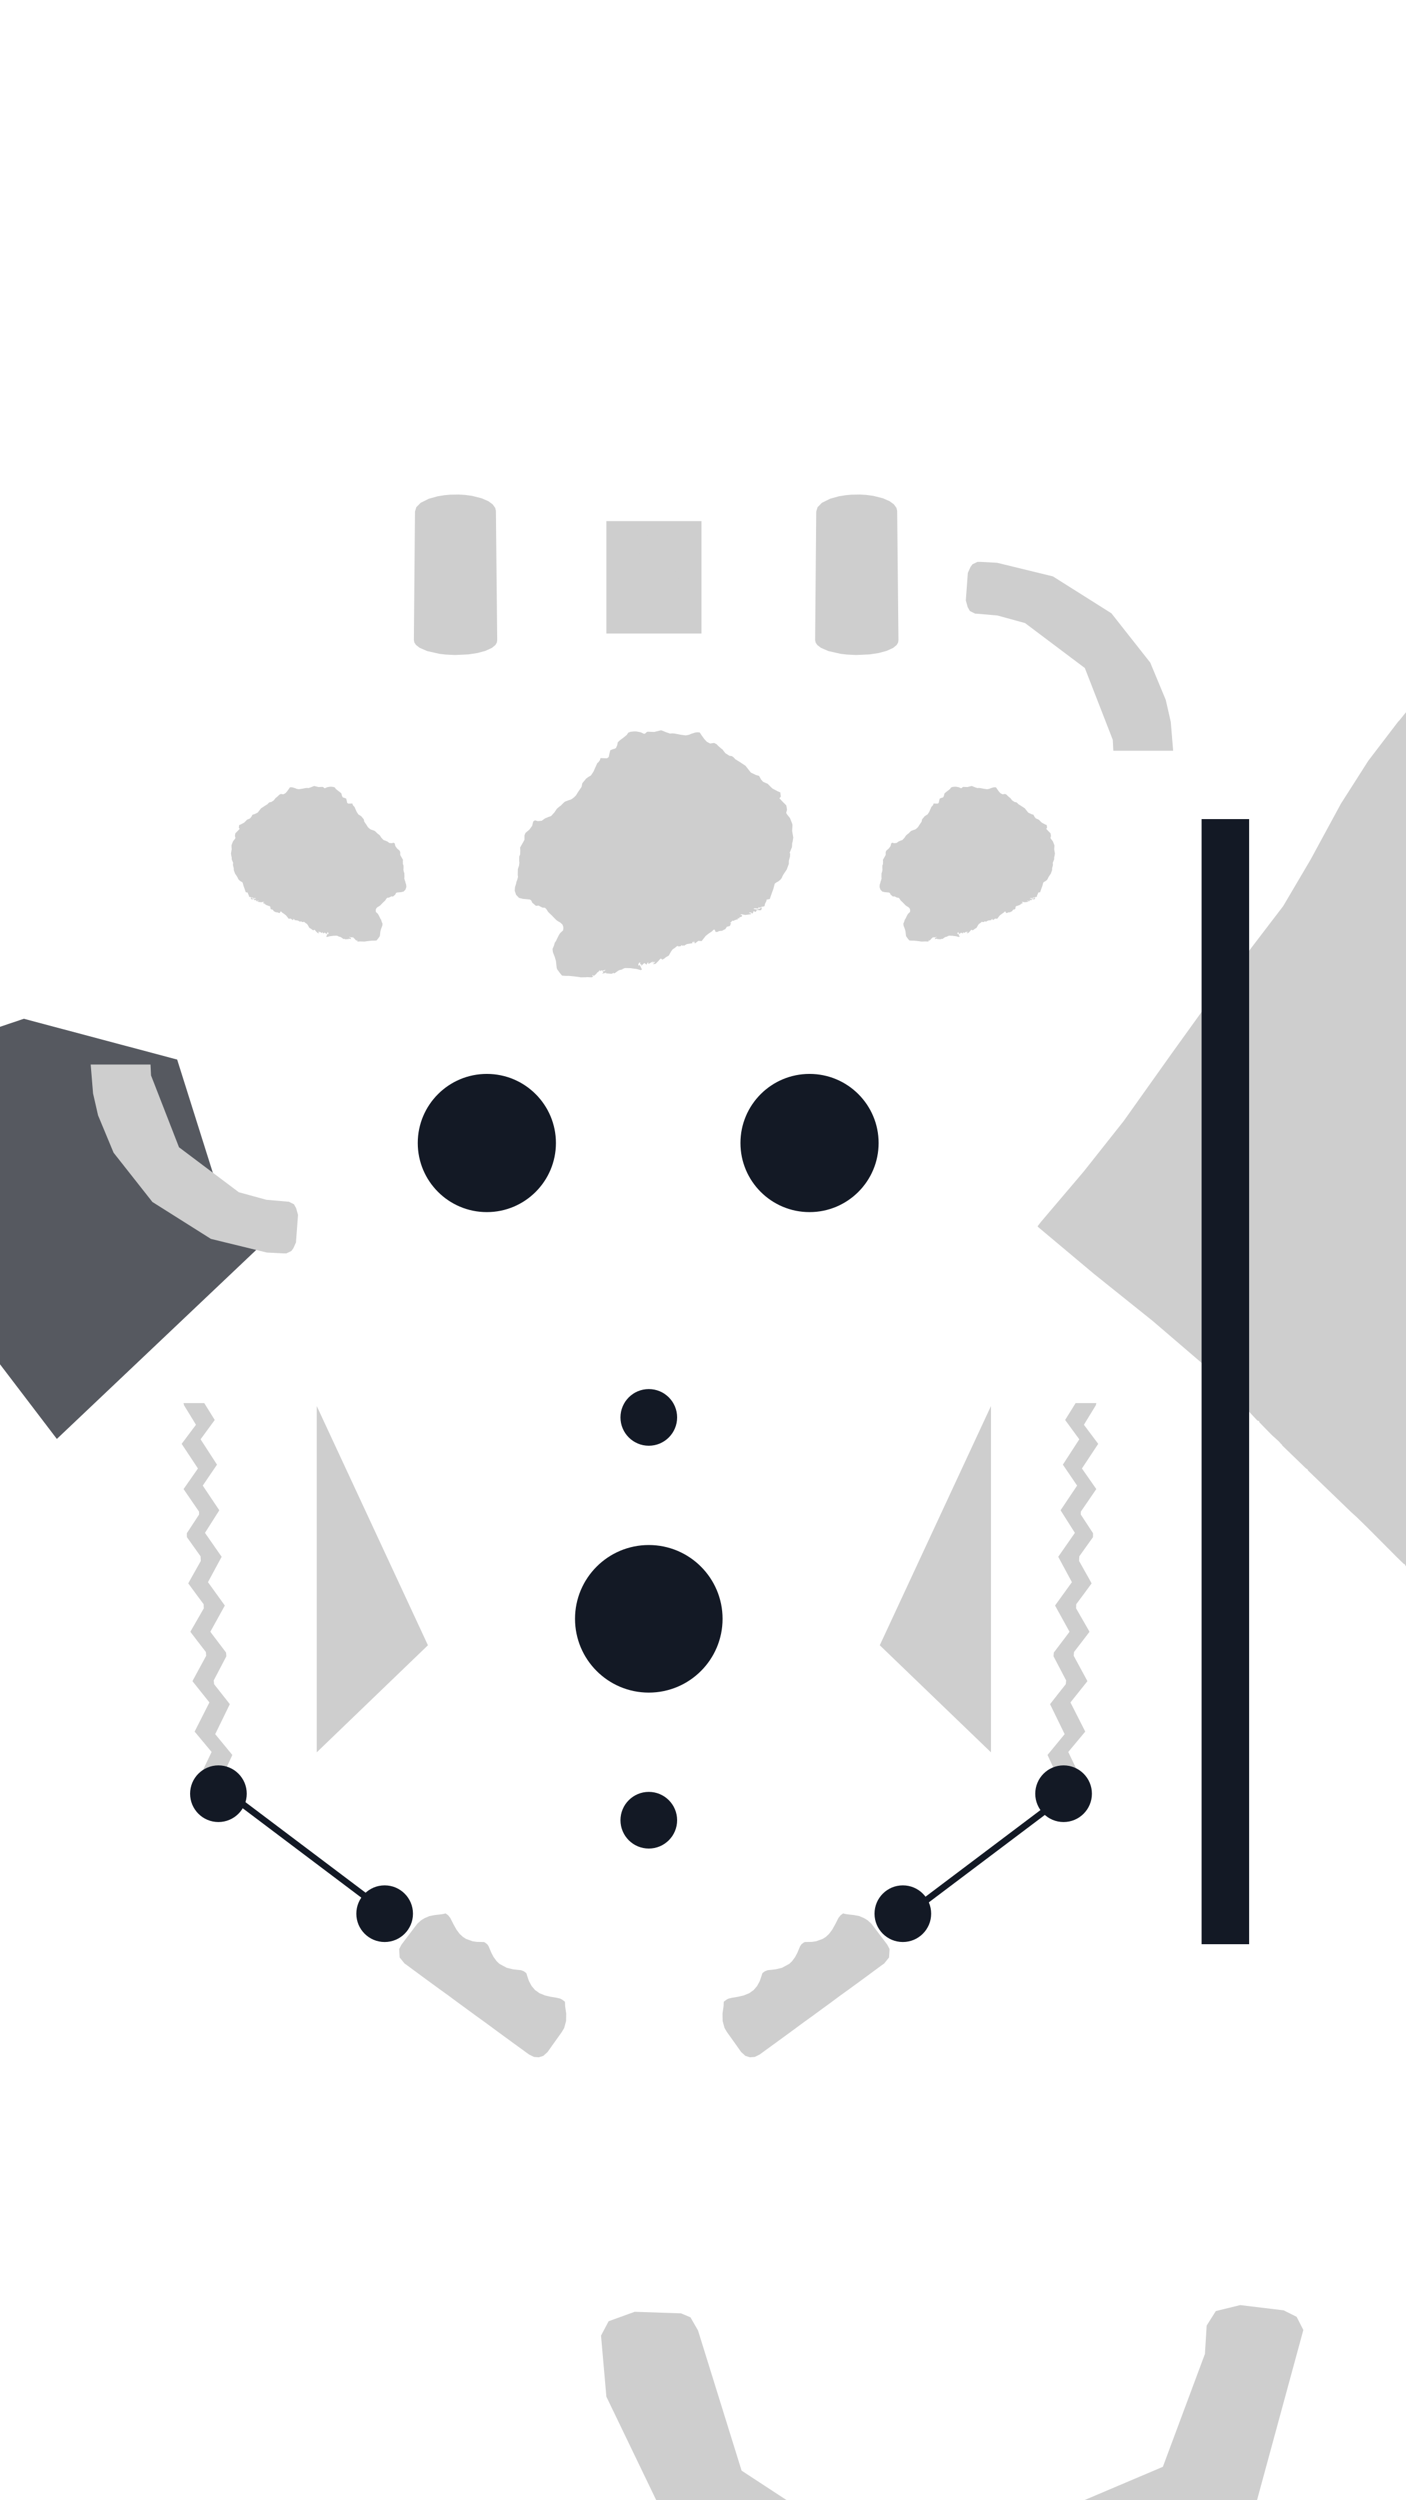 <svg version="1.1" id="Warstwa_1" xmlns:x="&amp;ns_extend;" xmlns:i="&amp;ns_ai;" xmlns:graph="&amp;ns_graphs;" xmlns="http://www.w3.org/2000/svg" xmlns:xlink="http://www.w3.org/1999/xlink" x="0px" y="0px" viewBox="0 0 1080 1920" style="enable-background:new 0 0 1080 1920;" xml:space="preserve">
<g>
	<polygon fill="#cecece" points=" 1074.921,553.205 1073.945,554.197 1051.042,584.198 1030.05,617.098 1006.62,660.26 985.688,695.78 957.731,732.379 926.191,772.628 900.056,808.945 863.142,860.862 832.486,899.589 799.774,938.096 796.975,941.696 797.502,942.339 840.352,978.271 885.52,1014.475 924.164,1047.594 942.129,1063.528 942.823,1064.72 954.969,1079.278 965.84,1090.895 967.02,1091.226 967.026,1091.222 967.494,1092.337 972.844,1097.848 976.901,1101.977 982.394,1106.965 984.134,1108.988 984.678,1109.294 984.965,1110.041 1003.121,1127.584 1004,1125.83 1003.121,1127.584 1004.317,1128.323 1004.33,1128.347 1004.733,1129.248 1021.613,1145.501 1037.875,1161.203 1042.193,1165.103 1050.533,1173.258 1073.151,1195.966 1078.13,1200.817 1079.096,1201.299 1079.468,1202.062 1080,1202.899 1080,546.918 1074.921,553.205"></polygon>
</g>
<g>
	<polygon fill="#cecece" points=" 818.17,1090.428 829.039,1105.277 816.425,1124.741 827.369,1140.824 814.664,1159.777 825.659,1177.12 812.863,1195.497 823.371,1214.971 810.413,1232.933 821.527,1253.027 820.211,1254.869 809.49,1269.006 809.239,1271.888 818.962,1290.477 818.644,1293.349 811.667,1302.182 806.58,1308.674 817.802,1331.698 804.646,1347.675 815.93,1372.176 831.988,1369.229 820.569,1345.38 833.617,1329.733 822.255,1307.338 835.269,1291.033 834.745,1289.951 824.743,1271.512 824.971,1268.632 830.907,1260.928 836.881,1253.108 836.187,1251.808 826.584,1235.11 826.702,1231.896 832.287,1224.402 838.504,1215.929 837.476,1214.001 828.878,1198.708 829.052,1195.136 839.573,1180.38 839.613,1177.414 830.2,1163.054 830.213,1160.842 835.937,1152.509 842.109,1143.497 831.068,1127.68 843.584,1108.773 832.605,1094.126 833.967,1091.846 841.737,1079.16 842.136,1077.461 826.222,1077.461 818.17,1090.428"></polygon>
</g>
<g>
	<polygon fill="#cecece" points=" 164.945,1090.428 154.076,1105.277 166.69,1124.741 155.746,1140.824 168.452,1159.777 157.456,1177.12 170.252,1195.497 159.744,1214.971 172.702,1232.933 161.588,1253.027 162.904,1254.869 173.625,1269.006 173.876,1271.888 164.153,1290.477 164.472,1293.349 171.448,1302.182 176.535,1308.674 165.313,1331.698 178.469,1347.675 167.185,1372.176 151.128,1369.229 162.546,1345.38 149.498,1329.733 160.86,1307.338 147.846,1291.033 148.37,1289.951 158.372,1271.512 158.144,1268.632 152.208,1260.928 146.234,1253.108 146.929,1251.808 156.531,1235.11 156.413,1231.896 150.828,1224.402 144.611,1215.929 145.64,1214.001 154.237,1198.708 154.063,1195.136 143.542,1180.38 143.503,1177.414 152.915,1163.054 152.902,1160.842 147.179,1152.509 141.006,1143.497 152.047,1127.68 139.531,1108.773 150.51,1094.126 149.148,1091.846 141.379,1079.16 140.979,1077.461 156.893,1077.461 164.945,1090.428"></polygon>
</g>
<polygon fill="#cecece" points=" 328.713,1263.434 243.303,1345.651 243.303,1079.723 328.713,1263.434"></polygon>
<polygon style="fill:#565960;" points="0,788.505 18.333,782.333 136.085,813.667 165.307,906.358 
	209.667,947.667 43.667,1105 0,1047.667 0,899 "></polygon>
<circle style="fill:#131925;" cx="498.363" cy="1243.125" r="56.667"></circle>
<circle style="fill:#131925;" cx="373.961" cy="877.744" r="53.065"></circle>
<circle style="fill:#131925;" cx="621.834" cy="877.744" r="53.065"></circle>
<circle style="fill:#131925;" cx="498.363" cy="1088.458" r="21.759"></circle>
<circle style="fill:#131925;" cx="498.363" cy="1397.791" r="21.759"></circle>
<circle style="fill:#131925;" cx="693.503" cy="1469.568" r="21.759"></circle>
<circle style="fill:#131925;" cx="816.974" cy="1377.432" r="21.759"></circle>
<circle style="fill:#131925;" cx="295.464" cy="1469.568" r="21.759"></circle>
<circle style="fill:#131925;" cx="167.779" cy="1377.432" r="21.759"></circle>
<polygon fill="#cecece" points=" 381.167,416.709 380.982,397.733 380.915,392.249 380.406,390.049 378.464,387.342 375.152,384.902 370.039,382.663 362.456,380.75 357.107,380.043 352.297,379.764 345.624,379.885 341.159,380.304 336.026,381.144 329.345,383.023 323.093,386.135 319.772,389.507 318.771,392.804 318.736,395.795 318.572,414.743 318.35,440.284 318.125,466.213 318.021,478.374 317.91,491.505 318.293,493.42 319.532,495.278 322.268,497.423 328.092,499.973 337.726,502.127 342.321,502.65 349.373,503.004 359.772,502.532 366.752,501.471 372.767,499.856 377.895,497.51 380.509,495.35 381.662,493.411 381.923,491.583 381.167,416.709"></polygon>
<polygon fill="#cecece" points=" 689.382,416.709 689.197,397.733 689.129,392.249 688.62,390.049 686.679,387.342 683.366,384.902 678.253,382.663 670.67,380.75 665.322,380.043 660.512,379.764 653.839,379.885 649.374,380.304 644.24,381.144 637.559,383.023 631.307,386.135 627.986,389.507 626.985,392.804 626.95,395.795 626.786,414.743 626.564,440.284 626.34,466.213 626.236,478.374 626.125,491.505 626.508,493.42 627.747,495.278 630.482,497.423 636.306,499.973 645.941,502.127 650.535,502.65 657.588,503.004 667.987,502.532 674.967,501.471 680.981,499.856 686.11,497.51 688.724,495.35 689.877,493.411 690.137,491.583 689.382,416.709"></polygon>
<polygon fill="#cecece" points=" 609.341,643.199 608.482,638.115 608.485,637.895 608.727,633.837 608.654,632.881 607.258,629.334 606.797,628.219 604.323,625.078 603.898,624.103 604.549,621.794 603.988,618.475 601.748,616.256 598.698,613.037 599.771,611.741 599.378,608.513 597.377,607.658 593.445,605.6 591.775,604.023 589.837,602.032 589.676,601.888 586.179,600.391 584.494,598.459 583.901,597.262 583.376,596.381 583.014,595.783 580.844,595.213 576.934,593.374 576.55,592.985 573.104,588.647 572.916,588.251 568.169,585.095 564.547,582.854 564.478,582.646 563.624,581.686 562.701,580.959 562.053,580.633 560.23,580.341 557.344,578.514 556.823,577.963 556.757,577.875 554.963,575.517 554.102,574.899 551.501,572.667 550.664,571.671 548.595,570.496 545.479,570.976 542.945,569.635 540.87,567.384 539.384,565.274 538.873,564.603 538.372,563.789 537.472,562.472 535.806,562.331 533.897,562.564 531.964,563.227 531.422,563.308 529.27,564.254 526.678,564.748 522.795,564.2 518.007,563.278 516.327,563.171 514.612,563.313 511.509,562.245 508.274,560.915 507.461,560.854 502.535,562.1 497.841,561.9 496.947,562.03 495.505,563.34 494.734,563.553 493.055,562.759 491.862,562.259 488.528,561.672 487.02,561.679 484.306,561.969 482.538,562.675 481.4,564.42 479.137,566.261 477.129,567.757 476.06,568.574 474.527,570.047 474.09,572.29 473.132,574.452 471.922,575.047 470.87,575.29 468.774,576.172 468.18,578.461 467.573,581.357 466.273,582.33 461.278,582.164 460.791,583.802 459.523,585.478 458.766,586.073 456.795,590.458 456.091,592.129 455.707,592.79 453.943,595.467 451.681,596.835 450.053,598.011 449.574,598.749 447.617,601.035 447.227,601.662 446.742,604.244 445.916,605.47 443.92,608.346 442.527,610.663 442.248,610.993 441.085,612.142 439.298,613.567 438.141,614.131 436.985,614.456 433.902,615.606 432.597,616.792 430.652,618.772 429.997,619.159 427.732,621.065 426.222,623.31 426.027,623.692 423.373,626.594 422.987,626.796 421.427,627.312 418.6,628.484 416.131,630.283 413.106,630.574 410.898,629.94 409.596,630.841 409.306,632 408.903,633.562 408.824,634.097 406.597,637.129 403.668,639.593 402.875,641.419 402.851,644.935 401.402,647.523 399.507,650.844 399.663,653.131 399.552,656.069 398.828,657.822 398.806,661.38 398.956,662.352 398.716,664.589 397.771,667.519 397.784,667.844 397.698,671.792 397.893,673.409 397.261,675.885 396.811,676.823 396.39,678.738 395.588,681.224 395.38,684.002 396.421,687.122 398.654,689.51 401.633,690.264 406.976,690.744 408.049,691.449 408.864,693.233 411.732,695.649 413.582,695.38 416.675,696.981 418.611,697.088 419.789,698.283 421.074,700.328 423.792,702.914 425.196,704.374 426.782,705.989 427.674,706.806 428.937,707.647 430.251,708.341 431.998,709.941 432.699,711.691 432.711,712.862 432.53,714.474 430.342,716.472 429.4,717.888 428.765,719.115 427.416,721.871 427.165,722.46 426.16,723.903 425.872,724.902 425.492,726.225 424.419,728.733 424.674,731.13 424.958,731.836 426.202,735.107 427.043,738.054 427.61,743.179 427.96,744.311 430.147,747.323 431.732,749.185 434.359,749.403 436.993,749.39 441.152,749.804 445.203,750.336 445.94,750.522 450.133,750.458 450.97,750.347 454.431,750.537 455.638,749.916 455.642,749.688 455.262,749.503 454.809,749.259 456.489,747.859 455.636,748.516 455.422,749.126 456.151,749.323 456.904,748.888 458.276,747.512 458.299,747.472 458.876,746.601 459.23,746.694 460.658,745.044 460.863,744.961 460.863,745.851 462.207,745.026 462.445,745.519 465.275,744.702 464.264,745.707 462.799,745.93 463.449,746.843 462.45,747.788 465.117,747.065 465.875,746.867 465.337,747.453 465.946,747.501 469.618,747.786 470.607,747.518 471.15,746.927 471.324,747.233 471.46,747.506 472.316,747.261 474.714,745.55 475.614,745.021 478.603,744.311 477.718,744.267 480.079,743.372 484.476,743.481 485.575,743.664 488.929,744.087 492.19,744.984 493.123,744.519 491.892,741.962 491.428,741.081 490.32,741.546 490.401,740.244 491.165,739.06 491.984,739.412 491.415,740.534 492.209,740.347 492.854,741.094 492.362,742.156 493.601,740.734 493.629,740.723 493.61,740.717 494.91,739.516 496.625,740.775 497.318,739.403 497.965,738.883 497.965,740.077 498.22,740.181 500.885,738.71 502.112,738.301 500.808,739.507 502.573,738.72 503.411,738.443 501.564,740.487 503.65,740.097 505.544,738.197 507.264,736.171 508.616,736.482 508.464,737.091 510.336,736.07 511.301,735.215 513.693,733.806 513.768,733.729 515.499,730.631 516.589,729.104 518.627,727.724 520.028,726.531 520.718,726.372 520.917,726.8 522.88,726.637 523.211,725.897 524.792,726.271 524.792,725.681 525.367,726.313 526.796,725.415 527.705,724.964 531.924,724.332 531.736,723.5 533.808,722.505 533.333,722.918 531.967,723.632 533.668,723.472 533.58,723.995 533.687,724.585 536.413,722.501 538.935,722.691 541.034,720.032 542.049,718.731 544.337,716.926 544.423,716.861 546.977,715.135 548.026,714.031 548.812,713.809 549.194,714.476 549.851,715.822 550.783,715.533 551.719,715.637 551.548,715.24 553.057,714.876 553.596,714.858 554.663,714.792 555.931,714.069 557.119,713.531 558.309,711.68 560.668,711.098 561.543,708.858 560.703,708.947 562.586,706.987 563.416,707.176 564.23,706.682 566.267,705.998 566.786,706.08 566.994,705.898 566.255,705.385 568.283,705.039 567.639,704.574 569.915,703.846 569.969,702.581 568.723,702.581 569.276,701.954 572.393,702.618 576.696,702.077 577.143,701.586 576.255,701.328 575.415,701.09 575.459,700.801 576.924,700.752 578.037,701.599 578.809,700.153 578.276,699.902 579.434,699.755 579.96,700.408 580.969,699.772 581.243,698.766 583.867,699.083 584.721,698.808 585.247,697.261 585.142,696.816 584.867,696.945 582.82,698.165 581.26,698.408 578.708,698.051 579.708,697.419 579.683,697.448 582.785,697.745 582.519,697.238 582.642,696.66 581.947,696.32 583.748,697.135 583.971,696.936 585.361,696.218 585.875,696.278 587.266,695.884 587.396,695.023 587.76,693.765 588.744,691.831 588.826,690.858 591.393,690.354 591.529,689.667 593.239,684.752 593.987,682.857 595.104,678.633 596.124,677.792 598.065,676.727 598.43,676.356 599.291,675.733 600.433,674.309 600.796,673.439 601.482,672.011 602.421,670.56 604.354,667.676 605.917,663.393 605.954,660.979 606.811,657.847 606.937,655.552 606.552,654.905 608.357,650.457 608.5,647.495 608.831,646.481 609.341,643.199"></polygon>
<polygon fill="#cecece" points=" 177.419,655.462 177.96,652.261 177.958,652.123 177.806,649.568 177.852,648.966 178.731,646.733 179.021,646.031 180.579,644.053 180.846,643.439 180.436,641.986 180.79,639.896 182.2,638.499 184.12,636.472 183.444,635.656 183.692,633.624 184.952,633.085 187.427,631.789 188.479,630.797 189.699,629.543 189.8,629.452 192.002,628.51 193.063,627.294 193.436,626.54 193.767,625.985 193.995,625.609 195.361,625.25 197.823,624.092 198.065,623.847 200.234,621.116 200.352,620.867 203.341,618.88 205.622,617.468 205.665,617.338 206.203,616.733 206.784,616.276 207.192,616.07 208.339,615.886 210.157,614.736 210.485,614.389 210.526,614.334 211.656,612.849 212.198,612.46 213.835,611.055 214.363,610.427 215.665,609.688 217.627,609.99 219.223,609.146 220.529,607.728 221.464,606.4 221.786,605.978 222.102,605.465 222.668,604.636 223.717,604.547 224.919,604.694 226.136,605.111 226.477,605.163 227.832,605.758 229.464,606.069 231.909,605.724 234.923,605.143 235.981,605.076 237.061,605.165 239.015,604.493 241.052,603.656 241.564,603.617 244.665,604.402 247.62,604.276 248.183,604.358 249.091,605.183 249.577,605.317 250.634,604.816 251.385,604.502 253.484,604.132 254.434,604.137 256.142,604.319 257.255,604.763 257.972,605.862 259.397,607.021 260.66,607.964 261.334,608.478 262.299,609.405 262.574,610.818 263.178,612.179 263.939,612.553 264.602,612.706 265.921,613.261 266.295,614.703 266.677,616.526 267.495,617.139 270.64,617.034 270.948,618.066 271.745,619.12 272.222,619.495 273.463,622.256 273.906,623.308 274.148,623.724 275.259,625.41 276.683,626.271 277.708,627.012 278.009,627.476 279.241,628.916 279.487,629.31 279.793,630.936 280.313,631.708 281.57,633.519 282.446,634.977 282.622,635.185 283.354,635.909 284.479,636.806 285.208,637.161 285.936,637.365 287.876,638.09 288.698,638.837 289.923,640.083 290.336,640.327 291.762,641.526 292.712,642.94 292.835,643.181 294.506,645.008 294.749,645.135 295.731,645.46 297.511,646.198 299.065,647.331 300.97,647.514 302.36,647.115 303.18,647.682 303.362,648.411 303.616,649.395 303.666,649.732 305.068,651.64 306.912,653.192 307.412,654.341 307.427,656.555 308.339,658.185 309.532,660.276 309.434,661.715 309.504,663.565 309.959,664.669 309.973,666.909 309.879,667.521 310.03,668.93 310.625,670.774 310.617,670.979 310.671,673.464 310.548,674.482 310.946,676.042 311.229,676.632 311.494,677.838 311.999,679.403 312.131,681.152 311.475,683.117 310.069,684.62 308.194,685.095 304.83,685.397 304.154,685.841 303.641,686.964 301.835,688.485 300.67,688.316 298.723,689.324 297.504,689.391 296.762,690.143 295.953,691.431 294.242,693.059 293.358,693.978 292.359,694.995 291.798,695.51 291.003,696.039 290.175,696.476 289.076,697.483 288.634,698.586 288.627,699.323 288.741,700.337 290.118,701.596 290.711,702.487 291.111,703.26 291.96,704.995 292.119,705.365 292.751,706.274 292.933,706.903 293.172,707.736 293.847,709.315 293.687,710.824 293.508,711.269 292.725,713.328 292.195,715.184 291.838,718.41 291.618,719.123 290.241,721.019 289.243,722.191 287.589,722.329 285.931,722.321 283.312,722.582 280.762,722.917 280.297,723.034 277.658,722.993 277.131,722.923 274.952,723.043 274.191,722.652 274.189,722.509 274.428,722.392 274.714,722.238 273.656,721.357 274.193,721.77 274.327,722.155 273.869,722.278 273.394,722.005 272.53,721.138 272.516,721.113 272.153,720.565 271.93,720.624 271.031,719.584 270.902,719.532 270.902,720.092 270.056,719.573 269.906,719.884 268.124,719.369 268.761,720.002 269.683,720.142 269.274,720.717 269.903,721.312 268.224,720.857 267.746,720.733 268.085,721.102 267.701,721.132 265.389,721.311 264.767,721.142 264.425,720.77 264.316,720.963 264.23,721.135 263.691,720.981 262.181,719.903 261.615,719.57 259.733,719.123 260.29,719.095 258.804,718.532 256.035,718.601 255.343,718.715 253.231,718.982 251.178,719.547 250.591,719.254 251.366,717.644 251.658,717.09 252.356,717.382 252.305,716.563 251.824,715.817 251.308,716.039 251.666,716.745 251.166,716.627 250.76,717.098 251.07,717.766 250.29,716.871 250.272,716.864 250.284,716.86 249.466,716.104 248.386,716.897 247.95,716.033 247.542,715.705 247.542,716.457 247.382,716.523 245.704,715.597 244.931,715.339 245.752,716.098 244.641,715.603 244.114,715.428 245.276,716.716 243.963,716.47 242.771,715.274 241.688,713.998 240.836,714.194 240.932,714.577 239.753,713.934 239.146,713.396 237.64,712.509 237.593,712.461 236.503,710.51 235.817,709.549 234.533,708.68 233.651,707.929 233.217,707.829 233.091,708.098 231.855,707.995 231.647,707.53 230.652,707.765 230.652,707.393 230.29,707.792 229.39,707.226 228.818,706.942 226.162,706.544 226.28,706.02 224.975,705.394 225.275,705.654 226.135,706.104 225.063,706.003 225.119,706.332 225.052,706.703 223.335,705.392 221.747,705.511 220.426,703.837 219.787,703.018 218.346,701.881 218.292,701.841 216.684,700.754 216.024,700.058 215.529,699.919 215.288,700.338 214.875,701.186 214.288,701.004 213.699,701.07 213.806,700.82 212.856,700.591 212.516,700.579 211.845,700.538 211.046,700.082 210.298,699.744 209.549,698.578 208.064,698.212 207.513,696.802 208.042,696.857 206.856,695.624 206.334,695.742 205.821,695.431 204.539,695.001 204.212,695.052 204.081,694.938 204.546,694.615 203.269,694.397 203.675,694.104 202.242,693.646 202.208,692.85 202.993,692.85 202.644,692.455 200.682,692.873 197.973,692.532 197.691,692.223 198.25,692.061 198.779,691.911 198.751,691.729 197.829,691.698 197.128,692.231 196.643,691.321 196.978,691.163 196.249,691.07 195.917,691.482 195.283,691.081 195.11,690.447 193.457,690.647 192.92,690.474 192.589,689.5 192.655,689.22 192.828,689.301 194.117,690.069 195.099,690.222 196.706,689.998 196.076,689.599 196.092,689.618 194.139,689.805 194.306,689.485 194.229,689.122 194.667,688.908 193.533,689.421 193.392,689.295 192.517,688.843 192.193,688.881 191.318,688.633 191.236,688.091 191.006,687.299 190.387,686.081 190.336,685.469 188.719,685.151 188.634,684.719 187.557,681.625 187.086,680.431 186.383,677.772 185.741,677.242 184.519,676.571 184.289,676.338 183.747,675.946 183.028,675.049 182.799,674.502 182.367,673.603 181.776,672.689 180.559,670.873 179.575,668.176 179.552,666.656 179.012,664.685 178.933,663.24 179.175,662.832 178.039,660.032 177.949,658.167 177.74,657.529 177.419,655.462"></polygon>
<polygon fill="#cecece" points=" 810.321,655.462 809.78,652.261 809.782,652.123 809.934,649.568 809.889,648.966 809.01,646.733 808.719,646.031 807.161,644.053 806.894,643.439 807.304,641.986 806.951,639.896 805.54,638.499 803.62,636.472 804.296,635.656 804.048,633.624 802.788,633.085 800.313,631.789 799.261,630.797 798.041,629.543 797.94,629.452 795.738,628.51 794.677,627.294 794.304,626.54 793.973,625.985 793.745,625.609 792.379,625.25 789.917,624.092 789.675,623.847 787.506,621.116 787.388,620.867 784.399,618.88 782.118,617.468 782.075,617.338 781.537,616.733 780.956,616.276 780.548,616.07 779.401,615.886 777.584,614.736 777.256,614.389 777.214,614.334 776.084,612.849 775.542,612.46 773.905,611.055 773.378,610.427 772.075,609.688 770.113,609.99 768.517,609.146 767.211,607.728 766.276,606.4 765.954,605.978 765.638,605.465 765.072,604.636 764.023,604.547 762.821,604.694 761.604,605.111 761.263,605.163 759.908,605.758 758.276,606.069 755.831,605.724 752.817,605.143 751.759,605.076 750.679,605.165 748.725,604.493 746.688,603.656 746.176,603.617 743.075,604.402 740.12,604.276 739.557,604.358 738.649,605.183 738.164,605.317 737.107,604.816 736.355,604.502 734.256,604.132 733.307,604.137 731.598,604.319 730.485,604.763 729.768,605.862 728.344,607.021 727.08,607.964 726.406,608.478 725.441,609.405 725.166,610.818 724.563,612.179 723.801,612.553 723.138,612.706 721.819,613.261 721.445,614.703 721.063,616.526 720.245,617.139 717.1,617.034 716.793,618.066 715.995,619.12 715.518,619.495 714.277,622.256 713.834,623.308 713.592,623.724 712.482,625.41 711.057,626.271 710.032,627.012 709.731,627.476 708.499,628.916 708.253,629.31 707.948,630.936 707.428,631.708 706.171,633.519 705.294,634.977 705.118,635.185 704.386,635.909 703.261,636.806 702.532,637.161 701.804,637.365 699.864,638.09 699.042,638.837 697.817,640.083 697.405,640.327 695.979,641.526 695.028,642.94 694.905,643.181 693.234,645.008 692.991,645.135 692.009,645.46 690.229,646.198 688.675,647.331 686.77,647.514 685.38,647.115 684.56,647.682 684.378,648.411 684.124,649.395 684.074,649.732 682.672,651.64 680.828,653.192 680.328,654.341 680.313,656.555 679.401,658.185 678.208,660.276 678.307,661.715 678.236,663.565 677.781,664.669 677.767,666.909 677.861,667.521 677.71,668.93 677.115,670.774 677.124,670.979 677.069,673.464 677.192,674.482 676.794,676.042 676.511,676.632 676.246,677.838 675.741,679.403 675.609,681.152 676.265,683.117 677.671,684.62 679.546,685.095 682.91,685.397 683.586,685.841 684.099,686.964 685.905,688.485 687.07,688.316 689.017,689.324 690.236,689.391 690.978,690.143 691.787,691.431 693.498,693.059 694.382,693.978 695.381,694.995 695.942,695.51 696.737,696.039 697.565,696.476 698.664,697.483 699.106,698.586 699.113,699.323 698.999,700.337 697.622,701.596 697.029,702.487 696.629,703.26 695.78,704.995 695.621,705.365 694.989,706.274 694.808,706.903 694.568,707.736 693.893,709.315 694.053,710.824 694.232,711.269 695.015,713.328 695.545,715.184 695.902,718.41 696.123,719.123 697.499,721.019 698.497,722.191 700.151,722.329 701.809,722.321 704.428,722.582 706.978,722.917 707.443,723.034 710.082,722.993 710.609,722.923 712.789,723.043 713.549,722.652 713.551,722.509 713.312,722.392 713.027,722.238 714.085,721.357 713.548,721.77 713.413,722.155 713.871,722.278 714.346,722.005 715.21,721.138 715.224,721.113 715.588,720.565 715.81,720.624 716.709,719.584 716.838,719.532 716.838,720.092 717.685,719.573 717.834,719.884 719.616,719.369 718.979,720.002 718.057,720.142 718.466,720.717 717.838,721.312 719.516,720.857 719.994,720.733 719.655,721.102 720.039,721.132 722.351,721.311 722.973,721.142 723.315,720.77 723.424,720.963 723.51,721.135 724.049,720.981 725.559,719.903 726.125,719.57 728.008,719.123 727.45,719.095 728.937,718.532 731.705,718.601 732.397,718.715 734.509,718.982 736.562,719.547 737.149,719.254 736.374,717.644 736.082,717.09 735.384,717.382 735.435,716.563 735.916,715.817 736.432,716.039 736.074,716.745 736.574,716.627 736.98,717.098 736.67,717.766 737.45,716.871 737.468,716.864 737.456,716.86 738.275,716.104 739.354,716.897 739.79,716.033 740.198,715.705 740.198,716.457 740.359,716.523 742.036,715.597 742.809,715.339 741.988,716.098 743.099,715.603 743.627,715.428 742.464,716.716 743.777,716.47 744.969,715.274 746.052,713.998 746.904,714.194 746.808,714.577 747.987,713.934 748.594,713.396 750.1,712.509 750.148,712.461 751.238,710.51 751.924,709.549 753.207,708.68 754.089,707.929 754.523,707.829 754.649,708.098 755.885,707.995 756.093,707.53 757.088,707.765 757.088,707.393 757.451,707.792 758.35,707.226 758.922,706.942 761.578,706.544 761.46,706.02 762.765,705.394 762.466,705.654 761.606,706.104 762.677,706.003 762.621,706.332 762.689,706.703 764.405,705.392 765.993,705.511 767.314,703.837 767.953,703.018 769.394,701.881 769.448,701.841 771.056,700.754 771.716,700.058 772.211,699.919 772.452,700.338 772.865,701.186 773.452,701.004 774.042,701.07 773.934,700.82 774.884,700.591 775.224,700.579 775.895,700.538 776.694,700.082 777.442,699.744 778.191,698.578 779.676,698.212 780.227,696.802 779.698,696.857 780.884,695.624 781.406,695.742 781.919,695.431 783.201,695.001 783.528,695.052 783.659,694.938 783.194,694.615 784.471,694.397 784.065,694.104 785.498,693.646 785.532,692.85 784.747,692.85 785.096,692.455 787.058,692.873 789.767,692.532 790.049,692.223 789.49,692.061 788.961,691.911 788.989,691.729 789.911,691.698 790.612,692.231 791.098,691.321 790.762,691.163 791.491,691.07 791.823,691.482 792.457,691.081 792.63,690.447 794.283,690.647 794.82,690.474 795.151,689.5 795.085,689.22 794.912,689.301 793.623,690.069 792.641,690.222 791.034,689.998 791.664,689.599 791.648,689.618 793.601,689.805 793.434,689.485 793.511,689.122 793.073,688.908 794.207,689.421 794.348,689.295 795.223,688.843 795.547,688.881 796.422,688.633 796.505,688.091 796.734,687.299 797.353,686.081 797.405,685.469 799.021,685.151 799.106,684.719 800.183,681.625 800.654,680.431 801.357,677.772 802,677.242 803.221,676.571 803.451,676.338 803.993,675.946 804.713,675.049 804.941,674.502 805.373,673.603 805.964,672.689 807.181,670.873 808.165,668.176 808.188,666.656 808.728,664.685 808.807,663.24 808.565,662.832 809.701,660.032 809.791,658.167 810,657.529 810.321,655.462"></polygon>
<polygon fill="#cecece" points=" 729,2067.97 532.684,1979.285 465.777,1840.461 461.667,1793.583 467.51,1782.534 487.552,1775.269 523.163,1776.485 530.364,1779.527 536.168,1789.599 569.648,1897.267 694.21,1978.815 893.238,1894.318 925.54,1807.659 926.903,1785.812 933.915,1774.723 952.653,1770.131 986.05,1774.168 995.98,1779.134 1001.149,1789.23 962.209,1932.252 825.201,2049.741 750.998,2066.797 729,2067.97"></polygon>
<rect x="411.483" y="1709.08" style="fill:none;" width="639.035" height="393.511"></rect>
<polygon fill="#cecece" points=" 434.928,1546.289 434.516,1543.439 434.106,1540.588 433.978,1537.434 433.784,1537.02 431.701,1535.493 430.415,1534.819 427.917,1534.182 423.017,1533.369 418.692,1532.38 414.378,1530.611 411.064,1528.258 408.404,1525.183 406.247,1521.203 404.866,1517.063 404.432,1515.57 404.033,1515.018 402.383,1513.795 400.252,1512.961 396.4,1512.554 393.903,1512.243 389.27,1511.134 383.619,1508.076 381.487,1506.044 379.141,1502.842 377.571,1499.892 376.286,1496.878 375.302,1494.563 374.231,1492.995 372.317,1491.573 371.643,1491.333 370.19,1491.308 366.255,1491.219 363.046,1490.755 358.011,1488.954 355.559,1487.385 353.087,1485.087 350.642,1481.833 348.245,1477.522 345.831,1472.77 344.309,1470.867 342.374,1469.417 342.042,1469.394 341.065,1469.692 339.86,1469.908 337.795,1470.193 335.459,1470.444 333.75,1470.651 329.822,1471.411 326.087,1473.019 323.334,1474.729 320.566,1477.274 318.227,1480.322 314.913,1484.707 310.791,1490.143 308.337,1493.394 306.608,1496.72 306.996,1503.203 310.744,1507.822 312.531,1509.082 325.418,1518.583 330.575,1522.358 337.183,1527.182 342.02,1530.672 345.215,1532.981 347.947,1535.027 349.841,1536.419 349.841,1536.419 349.925,1536.458 350.258,1536.73 352.338,1538.26 359.958,1543.83 367.017,1548.988 371.855,1552.471 375.891,1555.419 378.07,1557.041 381.696,1559.713 386.774,1563.426 393.888,1568.623 400.507,1573.429 406.343,1577.681 410.148,1579.565 413.889,1579.842 417.366,1578.737 420.614,1575.779 423.722,1571.408 424.357,1570.458 424.357,1570.459 424.549,1570.236 425.582,1568.777 428.43,1564.79 431.702,1560.208 433.366,1557.316 434.832,1552.029 434.928,1546.289"></polygon>
<polygon fill="#cecece" points=" 554.982,1546.289 555.394,1543.439 555.805,1540.588 555.932,1537.434 556.126,1537.02 558.209,1535.493 559.496,1534.819 561.993,1534.182 566.893,1533.369 571.218,1532.38 575.532,1530.611 578.846,1528.258 581.506,1525.183 583.664,1521.203 585.044,1517.063 585.478,1515.57 585.878,1515.018 587.527,1513.795 589.658,1512.961 593.51,1512.554 596.007,1512.243 600.64,1511.134 606.291,1508.076 608.424,1506.044 610.769,1502.842 612.34,1499.892 613.625,1496.878 614.608,1494.563 615.679,1492.995 617.593,1491.573 618.267,1491.333 619.72,1491.308 623.656,1491.219 626.865,1490.755 631.9,1488.954 634.351,1487.385 636.823,1485.087 639.268,1481.833 641.665,1477.522 644.08,1472.77 645.602,1470.867 647.536,1469.417 647.868,1469.394 648.846,1469.692 650.051,1469.908 652.116,1470.193 654.452,1470.444 656.161,1470.651 660.089,1471.411 663.823,1473.019 666.576,1474.729 669.344,1477.274 671.683,1480.322 674.997,1484.707 679.12,1490.143 681.574,1493.394 683.303,1496.72 682.914,1503.203 679.166,1507.822 677.379,1509.082 664.492,1518.583 659.335,1522.358 652.727,1527.182 647.891,1530.672 644.695,1532.981 641.964,1535.027 640.07,1536.419 640.07,1536.419 639.986,1536.458 639.652,1536.73 637.572,1538.26 629.952,1543.83 622.893,1548.988 618.055,1552.471 614.019,1555.419 611.841,1557.041 608.215,1559.713 603.137,1563.426 596.023,1568.623 589.404,1573.429 583.568,1577.681 579.763,1579.565 576.022,1579.842 572.544,1578.737 569.296,1575.779 566.189,1571.408 565.553,1570.458 565.553,1570.459 565.361,1570.236 564.328,1568.777 561.48,1564.79 558.208,1560.208 556.545,1557.316 555.078,1552.029 554.982,1546.289"></polygon>
<g>
	<line style="fill:#565960;" x1="184.346" y1="1384.099" x2="301" y2="1472"></line>
	
		<rect x="240.172" y="1355.017" transform="matrix(0.602 -0.799 0.799 0.602 -1043.877 762.463)" style="fill:#131925;" width="5.001" height="146.065"></rect>
</g>
<g>
	<line style="fill:#565960;" x1="810.157" y1="1384.099" x2="693.503" y2="1472"></line>
	
		<rect x="678.798" y="1425.549" transform="matrix(0.799 -0.602 0.602 0.799 -708.026 740.013)" style="fill:#131925;" width="146.065" height="5.001"></rect>
</g>
<g>
	<g>
		<polygon fill="#cecece" points=" 465.792,400.178 538.826,400.178 538.826,486.523 465.792,486.523 465.792,400.178"></polygon>
		<polygon fill="#cecece" points=" 501.517,402.995 502.98,405.93 512.8,426.244 516.695,434.395 519.628,440.341 522.093,445.775 524.277,450.092 525.915,453.65 527.546,456.831 528.991,460.088 530.219,462.774 531.936,466.402 532.818,468.482 532.924,468.665 533.04,472.161 528.891,475.913 517.271,479.98 495.526,481.368 479.25,478.388 472.936,475.261 470.189,472.181 470.169,469.215 471.962,465.335 474.73,459.236 476.934,454.293 478.298,451.698 480.005,447.907 483.586,440.452 485.711,435.99 489.246,428.853 492.351,422.437 493.732,419.529 497.193,412.067 501.021,403.872 501.517,402.995"></polygon>
	</g>
</g>
<polygon fill="#cecece" points=" 675.792,1263.434 761.201,1345.651 761.201,1079.723 675.792,1263.434"></polygon>
<g>
	<polygon fill="#cecece" points=" 75.322,856.513 87.24,885.178 117.07,923.033 162.016,951.384 204.902,961.844 217.767,962.534 219.968,962.525 223.798,960.677 225.297,958.666 227.349,954.091 228.918,932.966 227.499,927.826 225.822,924.817 221.782,922.772 220.839,922.765 204.574,921.341 183.408,915.53 137.49,881.009 116.014,825.834 115.614,817.476 69.655,817.476 71.484,839.676 75.322,856.513"></polygon>
</g>
<g>
	<polygon fill="#cecece" points=" 895.471,537.495 883.553,508.83 853.723,470.975 808.777,442.625 765.89,432.165 753.025,431.475 750.825,431.483 746.994,433.331 745.496,435.343 743.444,439.917 741.875,461.043 743.294,466.182 744.971,469.191 749.01,471.237 749.954,471.244 766.219,472.667 787.385,478.479 833.303,513 854.779,568.174 855.179,576.532 901.138,576.532 899.309,554.333 895.471,537.495"></polygon>
</g>
<rect x="922.99" y="629" style="fill:#131925;" width="36.51" height="864"></rect>
</svg>